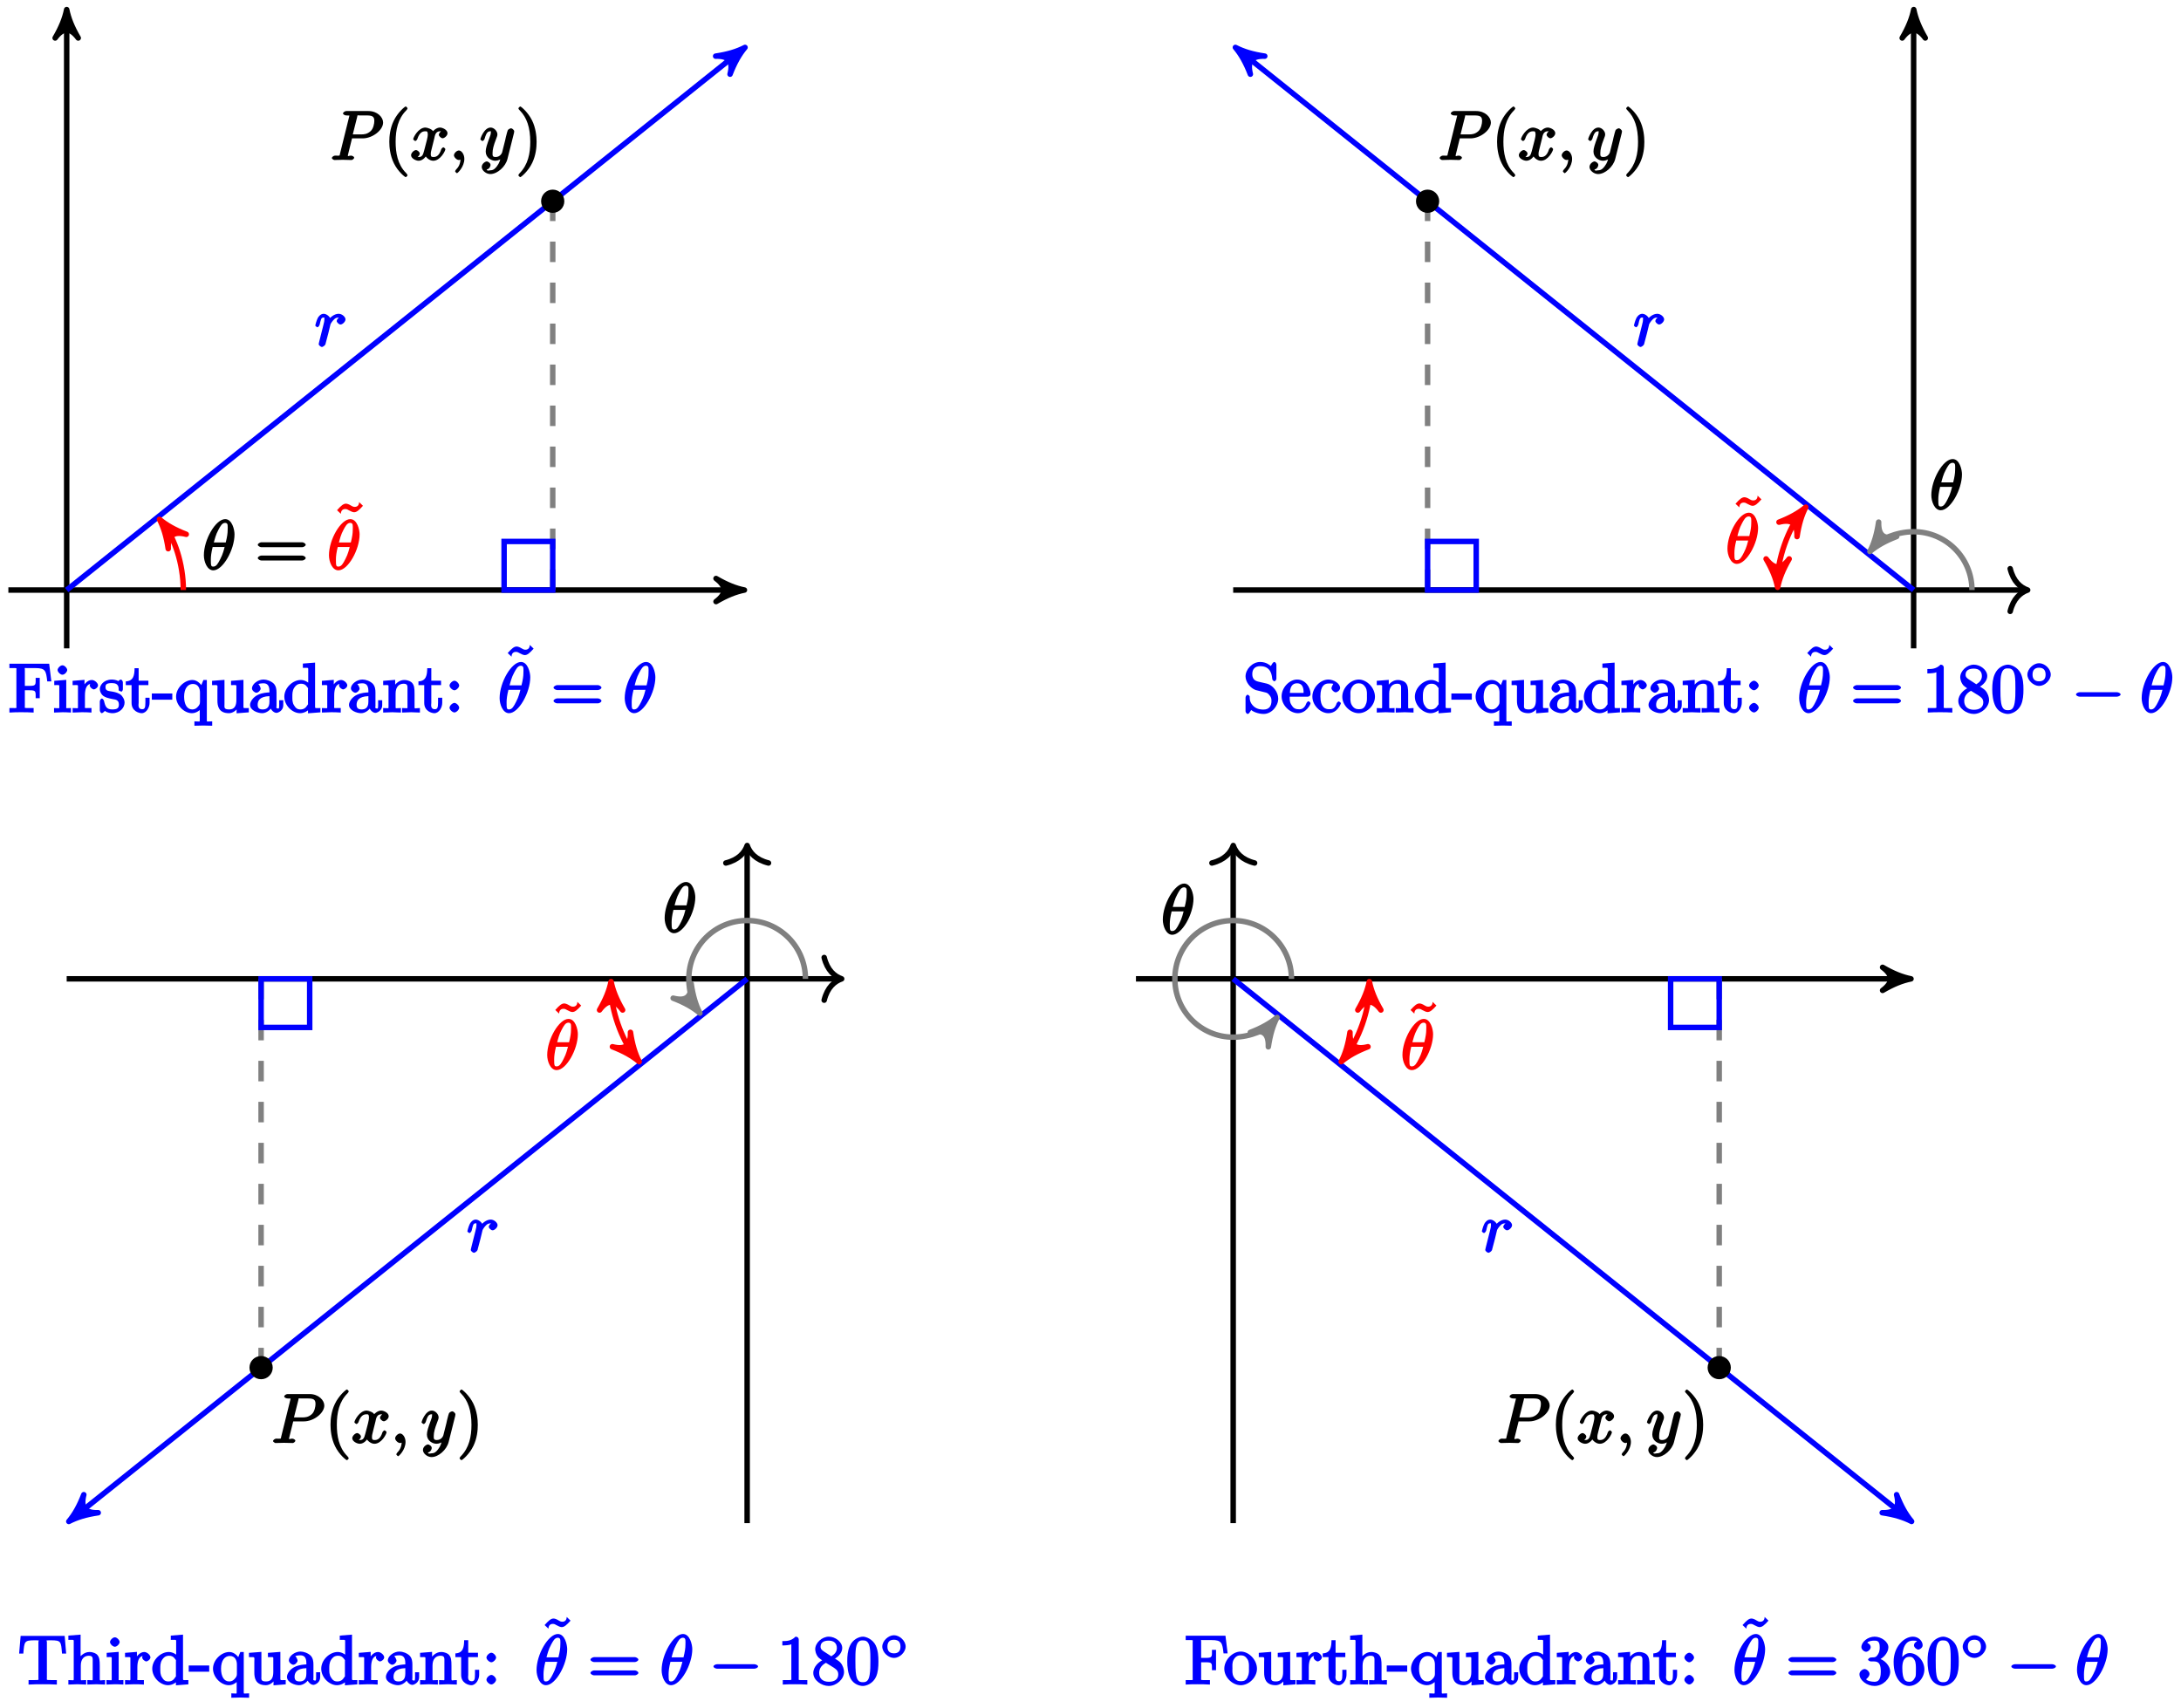 <?xml version="1.0" encoding="UTF-8"?>
<svg xmlns="http://www.w3.org/2000/svg" xmlns:xlink="http://www.w3.org/1999/xlink" width="318pt" height="249pt" viewBox="0 0 318 249" version="1.1">
<defs>
<g>
<symbol overflow="visible" id="glyph0-0">
<path style="stroke:none;" d=""/>
</symbol>
<symbol overflow="visible" id="glyph0-1">
<path style="stroke:none;" d="M 0.703 -0.75 C 0.672 -0.594 0.609 -0.375 0.609 -0.312 C 0.609 -0.141 0.922 0.109 1.078 0.109 C 1.203 0.109 1.547 -0.125 1.594 -0.297 C 1.578 -0.266 1.969 -1.719 2.016 -1.906 C 2.094 -2.234 2.266 -2.938 2.328 -3.203 C 2.375 -3.328 2.609 -3.688 2.844 -3.906 C 2.922 -3.984 3.094 -4.188 3.516 -4.188 C 3.781 -4.188 3.922 -4.062 3.938 -4.062 L 3.938 -4.391 C 3.641 -4.344 3.234 -3.938 3.234 -3.672 C 3.234 -3.516 3.531 -3.172 3.797 -3.172 C 4.062 -3.172 4.516 -3.562 4.516 -3.922 C 4.516 -4.266 4.031 -4.734 3.516 -4.734 C 2.875 -4.734 2.297 -4.203 2.109 -3.922 L 2.406 -3.797 C 2.328 -4.25 1.797 -4.734 1.328 -4.734 C 0.875 -4.734 0.562 -4.297 0.469 -4.109 C 0.297 -3.781 0.109 -3.062 0.109 -3.031 C 0.109 -2.938 0.391 -2.766 0.406 -2.766 C 0.516 -2.766 0.688 -2.938 0.75 -3.156 C 0.922 -3.875 0.953 -4.188 1.312 -4.188 C 1.469 -4.188 1.438 -4.266 1.438 -3.891 C 1.438 -3.672 1.406 -3.562 1.281 -3.047 Z M 0.703 -0.75 "/>
</symbol>
<symbol overflow="visible" id="glyph0-2">
<path style="stroke:none;" d="M 4.703 -5.141 C 4.703 -5.797 4.359 -7.359 3.344 -7.359 C 1.953 -7.359 0.234 -4.375 0.234 -2.094 C 0.234 -1.156 0.703 0.109 1.609 0.109 C 3.016 0.109 4.703 -2.906 4.703 -5.141 Z M 1.641 -3.781 C 1.812 -4.422 1.969 -5.109 2.359 -5.812 C 2.625 -6.297 2.875 -6.812 3.328 -6.812 C 3.812 -6.812 3.703 -6.328 3.703 -5.766 C 3.703 -5.281 3.625 -4.766 3.422 -3.953 L 1.688 -3.953 Z M 3.297 -3.453 C 3.188 -3 3.016 -2.266 2.641 -1.562 C 2.297 -0.875 2.047 -0.438 1.609 -0.438 C 1.281 -0.438 1.25 -0.562 1.25 -1.484 C 1.25 -1.906 1.312 -2.484 1.516 -3.297 L 3.25 -3.297 Z M 3.297 -3.453 "/>
</symbol>
<symbol overflow="visible" id="glyph0-3">
<path style="stroke:none;" d="M 3.016 -3.156 L 4.719 -3.156 C 6.125 -3.156 7.688 -4.344 7.688 -5.469 C 7.688 -6.234 6.859 -7.141 5.547 -7.141 L 2.328 -7.141 C 2.141 -7.141 1.844 -6.969 1.844 -6.781 C 1.844 -6.656 2.109 -6.5 2.312 -6.5 C 2.438 -6.5 2.625 -6.484 2.734 -6.484 C 2.906 -6.453 2.781 -6.594 2.781 -6.484 C 2.781 -6.438 2.766 -6.406 2.734 -6.297 L 1.406 -0.938 C 1.312 -0.547 1.469 -0.641 0.672 -0.641 C 0.516 -0.641 0.219 -0.469 0.219 -0.281 C 0.219 -0.156 0.516 0 0.547 0 C 0.828 0 1.531 -0.031 1.812 -0.031 C 2.031 -0.031 2.25 -0.016 2.453 -0.016 C 2.672 -0.016 2.891 0 3.094 0 C 3.172 0 3.469 -0.156 3.469 -0.359 C 3.469 -0.469 3.203 -0.641 3.016 -0.641 C 2.656 -0.641 2.547 -0.469 2.547 -0.641 C 2.547 -0.703 2.562 -0.75 2.578 -0.812 L 3.156 -3.156 Z M 3.906 -6.281 C 4 -6.625 3.844 -6.5 4.281 -6.5 L 5.234 -6.5 C 6.062 -6.5 6.406 -6.391 6.406 -5.703 C 6.406 -5.312 6.266 -4.578 5.875 -4.219 C 5.375 -3.766 4.906 -3.734 4.469 -3.734 L 3.266 -3.734 Z M 3.906 -6.281 "/>
</symbol>
<symbol overflow="visible" id="glyph0-4">
<path style="stroke:none;" d="M 3.5 -3.172 C 3.562 -3.422 3.625 -4.188 4.312 -4.188 C 4.359 -4.188 4.469 -4.234 4.688 -4.109 L 4.812 -4.391 C 4.531 -4.344 4.156 -3.922 4.156 -3.672 C 4.156 -3.516 4.453 -3.172 4.719 -3.172 C 4.938 -3.172 5.422 -3.516 5.422 -3.906 C 5.422 -4.422 4.672 -4.734 4.328 -4.734 C 3.75 -4.734 3.266 -4.156 3.297 -4.203 C 3.203 -4.469 2.5 -4.734 2.203 -4.734 C 1.172 -4.734 0.422 -3.281 0.422 -3.031 C 0.422 -2.938 0.703 -2.766 0.719 -2.766 C 0.797 -2.766 1 -2.953 1.016 -3.047 C 1.359 -4.094 1.844 -4.188 2.188 -4.188 C 2.375 -4.188 2.547 -4.25 2.547 -3.672 C 2.547 -3.375 2.375 -2.703 2 -1.312 C 1.844 -0.688 1.672 -0.438 1.234 -0.438 C 1.172 -0.438 1.062 -0.391 0.859 -0.516 L 0.734 -0.234 C 0.984 -0.297 1.375 -0.656 1.375 -0.938 C 1.375 -1.203 0.984 -1.453 0.844 -1.453 C 0.531 -1.453 0.109 -1.031 0.109 -0.703 C 0.109 -0.25 0.781 0.109 1.219 0.109 C 1.891 0.109 2.359 -0.641 2.391 -0.703 L 2.094 -0.812 C 2.219 -0.438 2.75 0.109 3.344 0.109 C 4.375 0.109 5.109 -1.328 5.109 -1.578 C 5.109 -1.688 4.859 -1.859 4.828 -1.859 C 4.734 -1.859 4.531 -1.641 4.516 -1.578 C 4.188 -0.516 3.688 -0.438 3.375 -0.438 C 2.984 -0.438 2.984 -0.594 2.984 -0.922 C 2.984 -1.141 3.047 -1.359 3.156 -1.797 Z M 3.5 -3.172 "/>
</symbol>
<symbol overflow="visible" id="glyph0-5">
<path style="stroke:none;" d="M 2.188 -0.172 C 2.188 -0.828 1.781 -1.391 1.391 -1.391 C 1.062 -1.391 0.672 -0.969 0.672 -0.688 C 0.672 -0.422 1.062 0 1.391 0 C 1.5 0 1.75 -0.094 1.859 -0.172 C 1.891 -0.203 1.781 -0.156 1.781 -0.156 C 1.797 -0.156 1.625 -0.312 1.625 -0.172 C 1.625 0.562 1.328 1.047 1 1.375 C 0.891 1.484 0.844 1.625 0.844 1.656 C 0.844 1.719 1.062 1.922 1.109 1.922 C 1.219 1.922 2.188 1 2.188 -0.172 Z M 2.188 -0.172 "/>
</symbol>
<symbol overflow="visible" id="glyph0-6">
<path style="stroke:none;" d="M 5.016 -3.953 C 5.047 -4.094 5.047 -4.109 5.047 -4.188 C 5.047 -4.359 4.75 -4.625 4.594 -4.625 C 4.5 -4.625 4.203 -4.516 4.109 -4.344 C 4.047 -4.203 3.969 -3.891 3.922 -3.703 C 3.859 -3.453 3.781 -3.188 3.734 -2.906 L 3.281 -1.109 C 3.234 -0.969 2.984 -0.438 2.328 -0.438 C 1.828 -0.438 1.891 -0.703 1.891 -1.078 C 1.891 -1.531 2.047 -2.156 2.391 -3.031 C 2.547 -3.438 2.594 -3.547 2.594 -3.75 C 2.594 -4.203 2.109 -4.734 1.609 -4.734 C 0.656 -4.734 0.109 -3.125 0.109 -3.031 C 0.109 -2.938 0.391 -2.766 0.406 -2.766 C 0.516 -2.766 0.688 -2.953 0.734 -3.109 C 1 -4.047 1.234 -4.188 1.578 -4.188 C 1.656 -4.188 1.641 -4.344 1.641 -4.031 C 1.641 -3.781 1.547 -3.516 1.469 -3.328 C 1.078 -2.266 0.891 -1.703 0.891 -1.234 C 0.891 -0.344 1.703 0.109 2.297 0.109 C 2.688 0.109 3.141 -0.109 3.422 -0.391 L 3.125 -0.5 C 2.984 0.016 2.922 0.391 2.516 0.922 C 2.266 1.25 2.016 1.5 1.562 1.5 C 1.422 1.5 1.141 1.641 1.031 1.406 C 0.953 1.406 1.203 1.359 1.344 1.234 C 1.453 1.141 1.594 0.906 1.594 0.719 C 1.594 0.406 1.156 0.203 1.062 0.203 C 0.828 0.203 0.312 0.531 0.312 1.016 C 0.312 1.516 0.938 2.047 1.562 2.047 C 2.578 2.047 3.781 0.984 4.062 -0.156 Z M 5.016 -3.953 "/>
</symbol>
<symbol overflow="visible" id="glyph1-0">
<path style="stroke:none;" d=""/>
</symbol>
<symbol overflow="visible" id="glyph1-1">
<path style="stroke:none;" d="M 6.844 -3.266 C 7 -3.266 7.359 -3.422 7.359 -3.625 C 7.359 -3.812 7 -3.984 6.859 -3.984 L 0.891 -3.984 C 0.75 -3.984 0.375 -3.812 0.375 -3.625 C 0.375 -3.422 0.75 -3.266 0.891 -3.266 Z M 6.859 -1.328 C 7 -1.328 7.359 -1.484 7.359 -1.688 C 7.359 -1.891 7 -2.047 6.844 -2.047 L 0.891 -2.047 C 0.75 -2.047 0.375 -1.891 0.375 -1.688 C 0.375 -1.484 0.75 -1.328 0.891 -1.328 Z M 6.859 -1.328 "/>
</symbol>
<symbol overflow="visible" id="glyph1-2">
<path style="stroke:none;" d="M 4.266 -6.781 L 3.812 -7.219 C 3.812 -6.812 3.609 -6.516 3.172 -6.516 C 2.938 -6.516 2.812 -6.609 2.641 -6.703 C 2.375 -6.875 2.078 -6.984 1.906 -6.984 C 1.531 -6.984 1.203 -6.719 0.594 -6.031 L 1.156 -5.5 C 1.156 -5.906 1.359 -6.203 1.797 -6.203 C 2.031 -6.203 2.156 -6.109 2.328 -6.016 C 2.594 -5.859 2.906 -5.734 3.078 -5.734 C 3.453 -5.734 3.766 -6 4.375 -6.672 Z M 4.266 -6.781 "/>
</symbol>
<symbol overflow="visible" id="glyph1-3">
<path style="stroke:none;" d="M 3.469 2.234 C 3.469 2.203 3.422 2.062 3.25 1.891 C 2 0.641 1.734 -1.125 1.734 -2.656 C 1.734 -4.391 2.062 -6.016 3.297 -7.25 C 3.422 -7.375 3.469 -7.5 3.469 -7.531 C 3.469 -7.609 3.266 -7.812 3.203 -7.812 C 3.094 -7.812 2.031 -6.953 1.438 -5.688 C 0.922 -4.594 0.812 -3.484 0.812 -2.656 C 0.812 -1.875 0.922 -0.672 1.469 0.453 C 2.062 1.688 3.094 2.5 3.203 2.5 C 3.266 2.5 3.469 2.297 3.469 2.234 Z M 3.469 2.234 "/>
</symbol>
<symbol overflow="visible" id="glyph1-4">
<path style="stroke:none;" d="M 3.047 -2.656 C 3.047 -3.422 2.938 -4.641 2.391 -5.766 C 1.797 -6.984 0.766 -7.812 0.672 -7.812 C 0.609 -7.812 0.391 -7.594 0.391 -7.531 C 0.391 -7.5 0.438 -7.375 0.625 -7.203 C 1.609 -6.203 2.125 -4.734 2.125 -2.656 C 2.125 -0.953 1.797 0.688 0.562 1.938 C 0.438 2.062 0.391 2.203 0.391 2.234 C 0.391 2.297 0.609 2.5 0.672 2.5 C 0.766 2.5 1.828 1.656 2.422 0.391 C 2.938 -0.703 3.047 -1.812 3.047 -2.656 Z M 3.047 -2.656 "/>
</symbol>
<symbol overflow="visible" id="glyph1-5">
<path style="stroke:none;" d="M 3.094 -6.547 C 3.094 -6.781 2.938 -6.969 2.625 -6.969 C 1.953 -6.281 1.203 -6.328 0.703 -6.328 L 0.703 -5.688 C 1.094 -5.688 1.797 -5.734 2.016 -5.859 L 2.016 -0.953 C 2.016 -0.594 2.156 -0.641 1.266 -0.641 L 0.766 -0.641 L 0.766 0.016 C 1.297 -0.031 2.156 -0.031 2.562 -0.031 C 2.953 -0.031 3.828 -0.031 4.344 0.016 L 4.344 -0.641 L 3.859 -0.641 C 2.953 -0.641 3.094 -0.578 3.094 -0.953 Z M 3.094 -6.547 "/>
</symbol>
<symbol overflow="visible" id="glyph1-6">
<path style="stroke:none;" d="M 1.75 -4.828 C 1.281 -5.141 1.297 -5.359 1.297 -5.516 C 1.297 -6.125 1.781 -6.391 2.484 -6.391 C 3.203 -6.391 3.672 -6.031 3.672 -5.312 C 3.672 -4.75 3.328 -4.391 2.859 -4.109 Z M 3.203 -3.656 C 3.922 -4.031 4.453 -4.656 4.453 -5.312 C 4.453 -6.234 3.406 -6.969 2.5 -6.969 C 1.5 -6.969 0.516 -6.062 0.516 -5.141 C 0.516 -4.953 0.578 -4.391 1 -3.922 C 1.109 -3.812 1.469 -3.562 1.531 -3.516 C 1.141 -3.328 0.234 -2.656 0.234 -1.672 C 0.234 -0.609 1.438 0.219 2.484 0.219 C 3.609 0.219 4.719 -0.766 4.719 -1.828 C 4.719 -2.188 4.562 -2.766 4.188 -3.188 C 4 -3.391 3.844 -3.484 3.406 -3.766 Z M 1.953 -3.234 L 3.188 -2.469 C 3.453 -2.266 3.875 -2.078 3.875 -1.469 C 3.875 -0.734 3.312 -0.391 2.5 -0.391 C 1.641 -0.391 1.094 -0.844 1.094 -1.672 C 1.094 -2.25 1.359 -2.766 2.078 -3.156 Z M 1.953 -3.234 "/>
</symbol>
<symbol overflow="visible" id="glyph1-7">
<path style="stroke:none;" d="M 4.75 -3.344 C 4.75 -4.141 4.703 -4.938 4.359 -5.688 C 3.891 -6.641 2.906 -6.969 2.5 -6.969 C 1.891 -6.969 0.984 -6.547 0.578 -5.609 C 0.266 -4.922 0.203 -4.141 0.203 -3.344 C 0.203 -2.609 0.297 -1.594 0.703 -0.844 C 1.141 -0.031 2 0.219 2.484 0.219 C 3.016 0.219 3.953 -0.156 4.391 -1.094 C 4.703 -1.781 4.75 -2.562 4.75 -3.344 Z M 2.484 -0.328 C 2.094 -0.328 1.672 -0.406 1.5 -1.359 C 1.391 -1.969 1.391 -2.875 1.391 -3.469 C 1.391 -4.109 1.391 -4.766 1.469 -5.297 C 1.656 -6.484 2.234 -6.422 2.484 -6.422 C 2.812 -6.422 3.297 -6.406 3.484 -5.406 C 3.578 -4.859 3.578 -4.094 3.578 -3.469 C 3.578 -2.719 3.578 -2.047 3.469 -1.406 C 3.312 -0.453 2.938 -0.328 2.484 -0.328 Z M 2.484 -0.328 "/>
</symbol>
<symbol overflow="visible" id="glyph1-8">
<path style="stroke:none;" d="M 2.891 -3.516 C 3.703 -3.781 4.453 -4.641 4.453 -5.422 C 4.453 -6.234 3.406 -6.969 2.453 -6.969 C 1.453 -6.969 0.516 -6.203 0.516 -5.438 C 0.516 -5.109 0.906 -4.766 1.203 -4.766 C 1.5 -4.766 1.875 -5.141 1.875 -5.438 C 1.875 -5.938 1.234 -6.094 1.391 -6.094 C 1.516 -6.312 2.047 -6.391 2.406 -6.391 C 2.828 -6.391 3.188 -6.328 3.188 -5.438 C 3.188 -5.312 3.219 -4.859 2.953 -4.422 C 2.656 -3.938 2.453 -3.953 2.203 -3.953 C 2.125 -3.938 1.891 -3.922 1.812 -3.922 C 1.734 -3.906 1.484 -3.734 1.484 -3.625 C 1.484 -3.516 1.734 -3.359 1.906 -3.359 L 2.344 -3.359 C 3.156 -3.359 3.344 -2.844 3.344 -1.859 C 3.344 -0.516 2.844 -0.391 2.406 -0.391 C 1.969 -0.391 1.344 -0.516 1.203 -0.766 C 1.219 -0.766 1.703 -1.141 1.703 -1.531 C 1.703 -1.891 1.266 -2.25 0.984 -2.25 C 0.734 -2.25 0.234 -1.938 0.234 -1.5 C 0.234 -0.594 1.344 0.219 2.438 0.219 C 3.656 0.219 4.719 -0.844 4.719 -1.859 C 4.719 -2.688 3.922 -3.625 2.891 -3.844 Z M 2.891 -3.516 "/>
</symbol>
<symbol overflow="visible" id="glyph1-9">
<path style="stroke:none;" d="M 1.484 -3.422 L 1.484 -3.672 C 1.484 -6.188 2.547 -6.391 3.062 -6.391 C 3.297 -6.391 3.594 -6.375 3.625 -6.312 C 3.781 -6.312 3.203 -6.156 3.203 -5.703 C 3.203 -5.391 3.625 -5.078 3.844 -5.078 C 4 -5.078 4.469 -5.328 4.469 -5.719 C 4.469 -6.312 3.875 -6.969 3.047 -6.969 C 1.766 -6.969 0.234 -5.516 0.234 -3.312 C 0.234 -0.641 1.578 0.219 2.5 0.219 C 3.609 0.219 4.719 -0.875 4.719 -2.188 C 4.719 -3.453 3.672 -4.578 2.562 -4.578 C 1.891 -4.578 1.328 -3.906 1.141 -3.422 Z M 2.5 -0.391 C 1.875 -0.391 1.75 -0.812 1.688 -0.969 C 1.5 -1.438 1.5 -2.234 1.5 -2.406 C 1.5 -3.188 1.656 -4.031 2.547 -4.031 C 2.719 -4.031 3.047 -4.078 3.344 -3.453 L 3.297 -3.562 C 3.484 -3.203 3.484 -2.688 3.484 -2.203 C 3.484 -1.719 3.484 -1.219 3.406 -1.094 C 3.062 -0.391 2.734 -0.391 2.5 -0.391 Z M 2.5 -0.391 "/>
</symbol>
<symbol overflow="visible" id="glyph2-0">
<path style="stroke:none;" d=""/>
</symbol>
<symbol overflow="visible" id="glyph2-1">
<path style="stroke:none;" d="M 6.25 -4.688 L 5.953 -7.109 L 0.156 -7.109 L 0.156 -6.469 L 0.562 -6.469 C 1.328 -6.469 1.172 -6.516 1.172 -6.156 L 1.172 -0.938 C 1.172 -0.578 1.328 -0.641 0.562 -0.641 L 0.156 -0.641 L 0.156 0.016 C 0.672 -0.031 1.453 -0.031 1.844 -0.031 C 2.25 -0.031 3.156 -0.031 3.688 0.016 L 3.688 -0.641 L 3.188 -0.641 C 2.25 -0.641 2.406 -0.594 2.406 -0.953 L 2.406 -3.234 L 3.094 -3.234 C 4.062 -3.234 3.984 -3.078 3.984 -2.078 L 4.578 -2.078 L 4.578 -5.047 L 3.984 -5.047 C 3.984 -4.031 4.062 -3.875 3.094 -3.875 L 2.406 -3.875 L 2.406 -6.234 C 2.406 -6.562 2.266 -6.469 2.734 -6.469 L 3.922 -6.469 C 5.422 -6.469 5.5 -6.078 5.672 -4.531 L 6.266 -4.531 Z M 6.25 -4.688 "/>
</symbol>
<symbol overflow="visible" id="glyph2-2">
<path style="stroke:none;" d="M 2.625 -0.156 L 2.625 -0.641 C 1.797 -0.641 1.938 -0.516 1.938 -0.906 L 1.938 -4.75 L 0.188 -4.609 L 0.188 -3.984 C 1.016 -3.984 0.922 -4.094 0.922 -3.594 L 0.922 -0.922 C 0.922 -0.469 1 -0.641 0.156 -0.641 L 0.156 0.016 L 1.422 -0.031 C 1.781 -0.031 2.125 -0.016 2.625 0.016 Z M 2.078 -6.188 C 2.078 -6.453 1.688 -6.875 1.391 -6.875 C 1.047 -6.875 0.672 -6.438 0.672 -6.188 C 0.672 -5.906 1.078 -5.5 1.375 -5.5 C 1.719 -5.5 2.078 -5.938 2.078 -6.188 Z M 2.078 -6.188 "/>
</symbol>
<symbol overflow="visible" id="glyph2-3">
<path style="stroke:none;" d="M 3.797 -3.953 C 3.797 -4.281 3.312 -4.734 2.891 -4.734 C 2.156 -4.734 1.625 -3.891 1.484 -3.469 L 1.828 -3.469 L 1.828 -4.75 L 0.094 -4.609 L 0.094 -3.984 C 0.984 -3.984 0.875 -4.078 0.875 -3.594 L 0.875 -0.922 C 0.875 -0.469 0.953 -0.641 0.094 -0.641 L 0.094 0.016 L 1.422 -0.031 C 1.812 -0.031 2.281 -0.031 2.844 0.016 L 2.844 -0.641 L 2.469 -0.641 C 1.734 -0.641 1.891 -0.578 1.891 -0.938 L 1.891 -2.469 C 1.891 -3.453 2.141 -4.188 2.891 -4.188 C 2.953 -4.188 2.844 -4.234 2.875 -4.234 L 3 -4.5 C 2.969 -4.5 2.594 -4.203 2.594 -3.953 C 2.594 -3.672 2.984 -3.359 3.203 -3.359 C 3.375 -3.359 3.797 -3.641 3.797 -3.953 Z M 3.797 -3.953 "/>
</symbol>
<symbol overflow="visible" id="glyph2-4">
<path style="stroke:none;" d="M 3.766 -1.438 C 3.766 -1.969 3.406 -2.375 3.297 -2.5 C 2.953 -2.828 2.453 -2.953 2.031 -3.031 C 1.469 -3.141 0.984 -3.094 0.984 -3.672 C 0.984 -4.031 1.062 -4.281 1.922 -4.281 C 3.016 -4.281 2.891 -3.531 2.906 -3.234 C 2.922 -3.141 3.328 -3.031 3.328 -3.031 L 3.203 -2.984 C 3.344 -2.984 3.516 -3.188 3.516 -3.375 L 3.516 -4.391 C 3.516 -4.562 3.344 -4.797 3.234 -4.797 C 3.188 -4.797 3.031 -4.75 2.906 -4.625 C 2.875 -4.578 2.766 -4.5 2.844 -4.562 C 2.609 -4.75 2.078 -4.797 1.922 -4.797 C 0.703 -4.797 0.156 -3.953 0.156 -3.406 C 0.156 -3.047 0.359 -2.656 0.625 -2.438 C 0.953 -2.188 1.359 -2.078 2.078 -1.938 C 2.297 -1.891 2.938 -1.891 2.938 -1.172 C 2.938 -0.672 2.766 -0.438 1.984 -0.438 C 1.141 -0.438 0.953 -0.844 0.766 -1.688 C 0.734 -1.812 0.562 -2.031 0.453 -2.031 C 0.328 -2.031 0.156 -1.781 0.156 -1.609 L 0.156 -0.297 C 0.156 -0.125 0.328 0.109 0.438 0.109 C 0.484 0.109 0.625 0.047 0.812 -0.141 C 0.828 -0.156 0.828 -0.172 0.891 -0.234 C 1.203 0.047 1.781 0.109 1.984 0.109 C 3.125 0.109 3.766 -0.719 3.766 -1.438 Z M 3.766 -1.438 "/>
</symbol>
<symbol overflow="visible" id="glyph2-5">
<path style="stroke:none;" d="M 3.484 -1.391 L 3.484 -2.141 L 2.875 -2.141 L 2.875 -1.422 C 2.875 -0.672 2.766 -0.469 2.391 -0.469 C 1.719 -0.469 1.891 -1.203 1.891 -1.375 L 1.891 -3.984 L 3.312 -3.984 L 3.312 -4.625 L 1.891 -4.625 L 1.891 -6.453 L 1.297 -6.453 C 1.281 -5.469 1.172 -4.578 0.016 -4.531 L 0.016 -3.984 L 0.859 -3.984 L 0.859 -1.391 C 0.859 -0.172 1.969 0.109 2.328 0.109 C 3.031 0.109 3.484 -0.75 3.484 -1.391 Z M 3.484 -1.391 "/>
</symbol>
<symbol overflow="visible" id="glyph2-6">
<path style="stroke:none;" d="M 2.922 -2.031 L 2.922 -2.766 L -0.062 -2.766 L -0.062 -1.859 L 2.922 -1.859 Z M 2.922 -2.031 "/>
</symbol>
<symbol overflow="visible" id="glyph2-7">
<path style="stroke:none;" d="M 5.422 1.781 L 5.422 1.297 C 4.578 1.297 4.641 1.469 4.641 1.016 L 4.641 -4.734 L 4.141 -4.734 L 3.703 -3.656 L 4.047 -3.656 C 3.922 -3.938 3.344 -4.734 2.547 -4.734 C 1.391 -4.734 0.156 -3.594 0.156 -2.297 C 0.156 -1.062 1.312 0.109 2.469 0.109 C 3.156 0.109 3.688 -0.375 3.906 -0.656 L 3.609 -0.766 L 3.609 1.016 C 3.609 1.469 3.672 1.297 2.828 1.297 L 2.828 1.938 L 4.125 1.906 L 5.422 1.938 Z M 3.641 -1.516 C 3.641 -1.203 3.516 -1.031 3.297 -0.797 C 3.156 -0.656 2.969 -0.438 2.5 -0.438 C 1.781 -0.438 1.328 -1.156 1.328 -2.297 C 1.328 -3.484 1.859 -4.156 2.609 -4.156 C 3.406 -4.156 3.641 -3.453 3.641 -2.922 Z M 3.641 -1.516 "/>
</symbol>
<symbol overflow="visible" id="glyph2-8">
<path style="stroke:none;" d="M 5.5 -0.156 L 5.5 -0.641 C 4.641 -0.641 4.719 -0.531 4.719 -1.031 L 4.719 -4.75 L 2.906 -4.609 L 2.906 -3.984 C 3.781 -3.984 3.688 -4.078 3.688 -3.594 L 3.688 -1.812 C 3.688 -0.953 3.391 -0.438 2.656 -0.438 C 1.828 -0.438 1.953 -0.734 1.953 -1.25 L 1.953 -4.75 L 0.141 -4.609 L 0.141 -3.984 C 1.094 -3.984 0.922 -4.109 0.922 -3.234 L 0.922 -1.734 C 0.922 -0.953 1.094 0.109 2.609 0.109 C 3.172 0.109 3.781 -0.328 4.062 -0.953 L 3.719 -0.953 L 3.719 0.125 L 5.5 -0.016 Z M 5.5 -0.156 "/>
</symbol>
<symbol overflow="visible" id="glyph2-9">
<path style="stroke:none;" d="M 4.984 -1.047 L 4.984 -1.781 L 4.391 -1.781 L 4.391 -1.047 C 4.391 -0.469 4.312 -0.578 4.203 -0.578 C 3.875 -0.578 4 -0.859 4 -0.906 L 4 -2.906 C 4 -3.312 3.953 -3.828 3.594 -4.203 C 3.203 -4.578 2.594 -4.797 2.109 -4.797 C 1.297 -4.797 0.422 -4.156 0.422 -3.5 C 0.422 -3.203 0.812 -2.875 1.062 -2.875 C 1.344 -2.875 1.688 -3.234 1.688 -3.484 C 1.688 -3.609 1.469 -4.109 1.344 -4.109 C 1.406 -4.188 1.781 -4.25 2.094 -4.25 C 2.578 -4.25 2.969 -4.016 2.969 -3.125 L 2.969 -2.922 C 2.641 -2.906 1.938 -2.875 1.312 -2.578 C 0.562 -2.234 0.141 -1.547 0.141 -1.109 C 0.141 -0.297 1.281 0.109 1.906 0.109 C 2.578 0.109 3.203 -0.453 3.391 -0.922 L 3.047 -0.922 C 3.078 -0.516 3.531 0.062 4 0.062 C 4.203 0.062 4.984 -0.234 4.984 -1.047 Z M 2.969 -1.562 C 2.969 -0.609 2.438 -0.438 1.984 -0.438 C 1.5 -0.438 1.25 -0.625 1.25 -1.109 C 1.25 -1.672 1.5 -2.328 2.969 -2.375 Z M 2.969 -1.562 "/>
</symbol>
<symbol overflow="visible" id="glyph2-10">
<path style="stroke:none;" d="M 5.422 -0.156 L 5.422 -0.641 C 4.562 -0.641 4.641 -0.531 4.641 -1.031 L 4.641 -7.266 L 2.859 -7.125 L 2.859 -6.5 C 3.734 -6.5 3.641 -6.594 3.641 -6.094 L 3.641 -3.953 L 3.938 -4.062 C 3.656 -4.422 3.094 -4.734 2.562 -4.734 C 1.391 -4.734 0.156 -3.594 0.156 -2.297 C 0.156 -1.031 1.312 0.109 2.453 0.109 C 3.094 0.109 3.656 -0.281 3.906 -0.594 L 3.609 -0.703 L 3.609 0.125 L 5.422 -0.016 Z M 3.609 -1.328 C 3.609 -1.156 3.656 -1.25 3.547 -1.094 C 3.25 -0.609 2.938 -0.438 2.5 -0.438 C 2.047 -0.438 1.812 -0.641 1.578 -1.031 C 1.312 -1.438 1.328 -1.891 1.328 -2.297 C 1.328 -2.656 1.312 -3.156 1.594 -3.594 C 1.797 -3.906 2.062 -4.188 2.609 -4.188 C 2.953 -4.188 3.234 -4.094 3.547 -3.641 C 3.656 -3.469 3.609 -3.562 3.609 -3.375 Z M 3.609 -1.328 "/>
</symbol>
<symbol overflow="visible" id="glyph2-11">
<path style="stroke:none;" d="M 5.5 -0.156 L 5.5 -0.641 C 4.812 -0.641 4.734 -0.469 4.719 -0.766 L 4.719 -2.672 C 4.719 -3.531 4.672 -3.953 4.359 -4.312 C 4.234 -4.484 3.781 -4.734 3.203 -4.734 C 2.469 -4.734 1.828 -4.141 1.547 -3.516 L 1.891 -3.516 L 1.891 -4.75 L 0.141 -4.609 L 0.141 -3.984 C 1.016 -3.984 0.922 -4.078 0.922 -3.594 L 0.922 -0.922 C 0.922 -0.469 0.984 -0.641 0.141 -0.641 L 0.141 0.016 L 1.453 -0.031 L 2.734 0.016 L 2.734 -0.641 C 1.891 -0.641 1.953 -0.469 1.953 -0.922 L 1.953 -2.75 C 1.953 -3.781 2.5 -4.188 3.125 -4.188 C 3.766 -4.188 3.688 -3.812 3.688 -3.234 L 3.688 -0.922 C 3.688 -0.469 3.766 -0.641 2.906 -0.641 L 2.906 0.016 L 4.219 -0.031 L 5.5 0.016 Z M 5.5 -0.156 "/>
</symbol>
<symbol overflow="visible" id="glyph2-12">
<path style="stroke:none;" d="M 2.078 -3.922 C 2.078 -4.219 1.672 -4.625 1.391 -4.625 C 1.094 -4.625 0.672 -4.219 0.672 -3.922 C 0.672 -3.641 1.094 -3.234 1.391 -3.234 C 1.672 -3.234 2.078 -3.641 2.078 -3.922 Z M 2.078 -0.688 C 2.078 -0.984 1.672 -1.391 1.391 -1.391 C 1.094 -1.391 0.672 -0.984 0.672 -0.688 C 0.672 -0.406 1.094 0 1.391 0 C 1.672 0 2.078 -0.406 2.078 -0.688 Z M 2.078 -0.688 "/>
</symbol>
<symbol overflow="visible" id="glyph2-13">
<path style="stroke:none;" d="M 5.141 -2.016 C 5.141 -3.016 4.312 -4 3.484 -4.203 L 2.203 -4.5 C 1.578 -4.656 1.359 -5.031 1.359 -5.609 C 1.359 -6.297 1.734 -6.75 2.516 -6.75 C 4.172 -6.75 4.219 -5.281 4.281 -4.828 C 4.281 -4.766 4.469 -4.547 4.578 -4.547 C 4.703 -4.547 4.875 -4.75 4.875 -4.938 L 4.875 -6.953 C 4.875 -7.125 4.703 -7.359 4.594 -7.359 C 4.531 -7.359 4.391 -7.297 4.312 -7.172 L 4.062 -6.766 C 3.922 -6.891 3.391 -7.359 2.5 -7.359 C 1.391 -7.359 0.375 -6.312 0.375 -5.25 C 0.375 -4.422 1.094 -3.531 1.859 -3.266 C 1.969 -3.234 2.484 -3.109 3.188 -2.938 C 3.453 -2.875 3.625 -2.844 3.891 -2.484 C 4.109 -2.219 4.156 -2 4.156 -1.672 C 4.156 -0.969 3.844 -0.422 3 -0.422 C 2.719 -0.422 2.078 -0.422 1.547 -0.906 C 0.969 -1.453 0.984 -1.969 0.984 -2.328 C 0.969 -2.422 0.719 -2.594 0.688 -2.594 C 0.562 -2.594 0.375 -2.359 0.375 -2.172 L 0.375 -0.172 C 0.375 -0.016 0.562 0.219 0.672 0.219 C 0.734 0.219 0.875 0.156 0.938 0.047 C 0.938 0.047 0.969 0 1.203 -0.359 C 1.359 -0.188 2.125 0.219 3.016 0.219 C 4.172 0.219 5.141 -0.922 5.141 -2.016 Z M 5.141 -2.016 "/>
</symbol>
<symbol overflow="visible" id="glyph2-14">
<path style="stroke:none;" d="M 4.312 -1.344 C 4.312 -1.453 4.062 -1.641 4 -1.641 C 3.922 -1.641 3.719 -1.406 3.703 -1.328 C 3.344 -0.297 2.625 -0.469 2.531 -0.469 C 2.031 -0.469 1.75 -0.719 1.531 -1.094 C 1.219 -1.562 1.281 -2.109 1.281 -2.297 L 3.891 -2.297 C 4.109 -2.297 4.312 -2.469 4.312 -2.672 C 4.312 -3.656 3.594 -4.797 2.359 -4.797 C 1.203 -4.797 0.094 -3.594 0.094 -2.359 C 0.094 -1.016 1.328 0.109 2.469 0.109 C 3.688 0.109 4.312 -1.156 4.312 -1.344 Z M 3.484 -2.844 L 1.297 -2.844 C 1.344 -4.156 2.016 -4.25 2.359 -4.25 C 3.375 -4.25 3.297 -3.062 3.297 -2.844 Z M 3.484 -2.844 "/>
</symbol>
<symbol overflow="visible" id="glyph2-15">
<path style="stroke:none;" d="M 4.312 -1.344 C 4.312 -1.453 4.031 -1.609 4 -1.609 C 3.922 -1.609 3.719 -1.406 3.703 -1.344 C 3.406 -0.422 2.938 -0.469 2.578 -0.469 C 2.047 -0.469 1.328 -0.734 1.328 -2.328 C 1.328 -3.953 1.984 -4.219 2.516 -4.219 C 2.609 -4.219 3.094 -4.25 3.203 -4.156 C 3.172 -4.141 2.938 -3.672 2.938 -3.547 C 2.938 -3.297 3.297 -2.938 3.562 -2.938 C 3.828 -2.938 4.203 -3.266 4.203 -3.562 C 4.203 -4.234 3.266 -4.797 2.5 -4.797 C 1.25 -4.797 0.156 -3.547 0.156 -2.312 C 0.156 -1.031 1.328 0.109 2.484 0.109 C 3.812 0.109 4.312 -1.25 4.312 -1.344 Z M 4.312 -1.344 "/>
</symbol>
<symbol overflow="visible" id="glyph2-16">
<path style="stroke:none;" d="M 4.859 -2.297 C 4.859 -3.562 3.703 -4.797 2.5 -4.797 C 1.25 -4.797 0.094 -3.531 0.094 -2.297 C 0.094 -1 1.312 0.109 2.484 0.109 C 3.688 0.109 4.859 -1.031 4.859 -2.297 Z M 3.688 -2.375 C 3.688 -2.016 3.734 -1.594 3.516 -1.156 L 3.469 -1.031 C 3.25 -0.594 2.984 -0.469 2.5 -0.469 C 2.062 -0.469 1.75 -0.625 1.469 -1.094 C 1.219 -1.531 1.281 -2.016 1.281 -2.375 C 1.281 -2.766 1.219 -3.188 1.469 -3.625 C 1.734 -4.094 2.078 -4.25 2.484 -4.25 C 2.922 -4.25 3.219 -4.078 3.484 -3.656 C 3.734 -3.219 3.688 -2.75 3.688 -2.375 Z M 3.688 -2.375 "/>
</symbol>
<symbol overflow="visible" id="glyph2-17">
<path style="stroke:none;" d="M 7 -4.672 L 6.797 -7.078 L 0.375 -7.078 L 0.156 -4.5 L 0.766 -4.5 C 0.922 -6.266 0.891 -6.438 2.406 -6.438 C 2.578 -6.438 2.844 -6.438 2.938 -6.422 C 3.156 -6.375 2.969 -6.438 2.969 -6.203 L 2.969 -0.953 C 2.969 -0.609 3.156 -0.641 2.109 -0.641 L 1.531 -0.641 L 1.531 0.016 C 2.109 -0.031 3.125 -0.031 3.594 -0.031 C 4.047 -0.031 5.078 -0.031 5.656 0.016 L 5.656 -0.641 L 5.078 -0.641 C 4.031 -0.641 4.203 -0.609 4.203 -0.953 L 4.203 -6.203 C 4.203 -6.406 4.031 -6.375 4.219 -6.422 C 4.328 -6.438 4.594 -6.438 4.781 -6.438 C 6.297 -6.438 6.266 -6.266 6.406 -4.5 L 7.016 -4.5 Z M 7 -4.672 "/>
</symbol>
<symbol overflow="visible" id="glyph2-18">
<path style="stroke:none;" d="M 5.5 -0.156 L 5.5 -0.641 C 4.812 -0.641 4.734 -0.469 4.719 -0.766 L 4.719 -2.672 C 4.719 -3.531 4.672 -3.953 4.359 -4.312 C 4.234 -4.484 3.781 -4.734 3.203 -4.734 C 2.359 -4.734 1.75 -3.969 1.656 -3.781 L 1.922 -3.781 L 1.922 -7.266 L 0.141 -7.125 L 0.141 -6.5 C 1.016 -6.5 0.922 -6.594 0.922 -6.094 L 0.922 -0.922 C 0.922 -0.469 0.984 -0.641 0.141 -0.641 L 0.141 0.016 L 1.453 -0.031 L 2.734 0.016 L 2.734 -0.641 C 1.891 -0.641 1.953 -0.469 1.953 -0.922 L 1.953 -2.75 C 1.953 -3.781 2.5 -4.188 3.125 -4.188 C 3.766 -4.188 3.688 -3.812 3.688 -3.234 L 3.688 -0.922 C 3.688 -0.469 3.766 -0.641 2.906 -0.641 L 2.906 0.016 L 4.219 -0.031 L 5.5 0.016 Z M 5.5 -0.156 "/>
</symbol>
<symbol overflow="visible" id="glyph3-0">
<path style="stroke:none;" d=""/>
</symbol>
<symbol overflow="visible" id="glyph3-1">
<path style="stroke:none;" d="M 3.734 -1.906 C 3.734 -2.75 2.859 -3.562 2.031 -3.562 C 1.203 -3.562 0.328 -2.719 0.328 -1.906 C 0.328 -1.062 1.219 -0.25 2.031 -0.25 C 2.875 -0.25 3.734 -1.094 3.734 -1.906 Z M 2.031 -0.922 C 1.375 -0.922 1.078 -1.281 1.078 -1.906 C 1.078 -2.547 1.391 -2.906 2.031 -2.906 C 2.688 -2.906 2.984 -2.531 2.984 -1.906 C 2.984 -1.266 2.672 -0.922 2.031 -0.922 Z M 2.031 -0.922 "/>
</symbol>
<symbol overflow="visible" id="glyph4-0">
<path style="stroke:none;" d=""/>
</symbol>
<symbol overflow="visible" id="glyph4-1">
<path style="stroke:none;" d="M 6.562 -2.297 C 6.734 -2.297 7.125 -2.422 7.125 -2.625 C 7.125 -2.828 6.734 -2.953 6.562 -2.953 L 1.172 -2.953 C 1 -2.953 0.625 -2.828 0.625 -2.625 C 0.625 -2.422 1 -2.297 1.172 -2.297 Z M 6.562 -2.297 "/>
</symbol>
</g>
</defs>
<g id="surface1">
<path style="fill:none;stroke-width:0.797;stroke-linecap:butt;stroke-linejoin:miter;stroke:rgb(0%,0%,0%);stroke-opacity:1;stroke-miterlimit:10;" d="M -8.502 -0.001 L 97.78 -0.001 " transform="matrix(1,0,0,-1,9.722,86.038)"/>
<path style="fill-rule:nonzero;fill:rgb(0%,0%,0%);fill-opacity:1;stroke-width:0.797;stroke-linecap:butt;stroke-linejoin:round;stroke:rgb(0%,0%,0%);stroke-opacity:1;stroke-miterlimit:10;" d="M 1.036 -0.001 C -0.261 0.257 -1.554 0.777 -3.108 1.683 C -1.554 0.519 -1.554 -0.516 -3.108 -1.684 C -1.554 -0.778 -0.261 -0.258 1.036 -0.001 Z M 1.036 -0.001 " transform="matrix(1,0,0,-1,107.507,86.038)"/>
<path style="fill:none;stroke-width:0.797;stroke-linecap:butt;stroke-linejoin:miter;stroke:rgb(0%,0%,0%);stroke-opacity:1;stroke-miterlimit:10;" d="M 0.001 -8.504 L 0.001 83.607 " transform="matrix(1,0,0,-1,9.722,86.038)"/>
<path style="fill-rule:nonzero;fill:rgb(0%,0%,0%);fill-opacity:1;stroke-width:0.797;stroke-linecap:butt;stroke-linejoin:round;stroke:rgb(0%,0%,0%);stroke-opacity:1;stroke-miterlimit:10;" d="M 1.036 -0.001 C -0.26 0.261 -1.553 0.776 -3.108 1.683 C -1.553 0.519 -1.553 -0.517 -3.108 -1.684 C -1.553 -0.778 -0.26 -0.259 1.036 -0.001 Z M 1.036 -0.001 " transform="matrix(0,-1,-1,0,9.722,2.431)"/>
<path style="fill:none;stroke-width:0.797;stroke-linecap:butt;stroke-linejoin:miter;stroke:rgb(0%,0%,100%);stroke-opacity:1;stroke-miterlimit:10;" d="M 0.001 -0.001 L 98.093 78.474 " transform="matrix(1,0,0,-1,9.722,86.038)"/>
<path style="fill-rule:nonzero;fill:rgb(0%,0%,100%);fill-opacity:1;stroke-width:0.797;stroke-linecap:butt;stroke-linejoin:round;stroke:rgb(0%,0%,100%);stroke-opacity:1;stroke-miterlimit:10;" d="M 1.035 0.001 C -0.258 0.261 -1.555 0.778 -3.106 1.684 C -1.554 0.517 -1.556 -0.517 -3.108 -1.682 C -1.554 -0.778 -0.259 -0.259 1.035 0.001 Z M 1.035 0.001 " transform="matrix(0.781,-0.625,-0.625,-0.781,107.821,7.562)"/>
<g style="fill:rgb(0%,0%,100%);fill-opacity:1;">
  <use xlink:href="#glyph0-1" x="45.859" y="50.49"/>
</g>
<path style="fill:none;stroke-width:0.797;stroke-linecap:butt;stroke-linejoin:miter;stroke:rgb(100%,0%,0%);stroke-opacity:1;stroke-miterlimit:10;" d="M 17.008 -0.001 C 17.008 3.863 15.691 7.609 14.176 9.503 " transform="matrix(1,0,0,-1,9.722,86.038)"/>
<path style="fill-rule:nonzero;fill:rgb(100%,0%,0%);fill-opacity:1;stroke-width:0.797;stroke-linecap:butt;stroke-linejoin:round;stroke:rgb(100%,0%,0%);stroke-opacity:1;stroke-miterlimit:10;" d="M 1.036 0.002 C -0.26 0.259 -1.554 0.779 -3.108 1.682 C -1.553 0.518 -1.555 -0.516 -3.109 -1.684 C -1.554 -0.777 -0.258 -0.258 1.036 0.002 Z M 1.036 0.002 " transform="matrix(-0.625,-0.781,-0.781,0.625,23.899,76.534)"/>
<g style="fill:rgb(0%,0%,0%);fill-opacity:1;">
  <use xlink:href="#glyph0-2" x="29.491" y="83.057"/>
</g>
<g style="fill:rgb(0%,0%,0%);fill-opacity:1;">
  <use xlink:href="#glyph1-1" x="37.212" y="83.057"/>
</g>
<g style="fill:rgb(100%,0%,0%);fill-opacity:1;">
  <use xlink:href="#glyph1-2" x="48.546" y="80.428"/>
</g>
<g style="fill:rgb(100%,0%,0%);fill-opacity:1;">
  <use xlink:href="#glyph0-2" x="47.729" y="83.057"/>
</g>
<path style="fill:none;stroke-width:0.797;stroke-linecap:butt;stroke-linejoin:miter;stroke:rgb(50%,50%,50%);stroke-opacity:1;stroke-dasharray:2.989,2.989;stroke-miterlimit:10;" d="M 70.868 -0.001 L 70.868 56.694 " transform="matrix(1,0,0,-1,9.722,86.038)"/>
<path style="fill:none;stroke-width:0.797;stroke-linecap:butt;stroke-linejoin:miter;stroke:rgb(0%,0%,100%);stroke-opacity:1;stroke-miterlimit:10;" d="M 70.868 -0.001 L 70.868 7.085 L 63.778 7.085 L 63.778 -0.001 Z M 70.868 -0.001 " transform="matrix(1,0,0,-1,9.722,86.038)"/>
<path style="fill-rule:nonzero;fill:rgb(0%,0%,0%);fill-opacity:1;stroke-width:0.399;stroke-linecap:butt;stroke-linejoin:miter;stroke:rgb(0%,0%,0%);stroke-opacity:1;stroke-miterlimit:10;" d="M 72.36 56.694 C 72.36 57.518 71.692 58.19 70.868 58.19 C 70.04 58.19 69.372 57.518 69.372 56.694 C 69.372 55.869 70.04 55.197 70.868 55.197 C 71.692 55.197 72.36 55.869 72.36 56.694 Z M 72.36 56.694 " transform="matrix(1,0,0,-1,9.722,86.038)"/>
<g style="fill:rgb(0%,0%,0%);fill-opacity:1;">
  <use xlink:href="#glyph0-3" x="48.171" y="23.333"/>
</g>
<g style="fill:rgb(0%,0%,0%);fill-opacity:1;">
  <use xlink:href="#glyph1-3" x="55.951" y="23.333"/>
</g>
<g style="fill:rgb(0%,0%,0%);fill-opacity:1;">
  <use xlink:href="#glyph0-4" x="59.826" y="23.333"/>
  <use xlink:href="#glyph0-5" x="65.515" y="23.333"/>
</g>
<g style="fill:rgb(0%,0%,0%);fill-opacity:1;">
  <use xlink:href="#glyph0-6" x="69.928" y="23.333"/>
</g>
<g style="fill:rgb(0%,0%,0%);fill-opacity:1;">
  <use xlink:href="#glyph1-4" x="75.191" y="23.333"/>
</g>
<g style="fill:rgb(0%,0%,100%);fill-opacity:1;">
  <use xlink:href="#glyph2-1" x="1.217" y="103.887"/>
  <use xlink:href="#glyph2-2" x="7.723" y="103.887"/>
  <use xlink:href="#glyph2-3" x="10.493" y="103.887"/>
  <use xlink:href="#glyph2-4" x="14.398" y="103.887"/>
  <use xlink:href="#glyph2-5" x="18.324" y="103.887"/>
  <use xlink:href="#glyph2-6" x="22.2" y="103.887"/>
  <use xlink:href="#glyph2-7" x="25.517" y="103.887"/>
  <use xlink:href="#glyph2-8" x="30.778" y="103.887"/>
  <use xlink:href="#glyph2-9" x="36.318" y="103.887"/>
  <use xlink:href="#glyph2-10" x="41.299" y="103.887"/>
  <use xlink:href="#glyph2-3" x="46.839" y="103.887"/>
  <use xlink:href="#glyph2-9" x="50.744" y="103.887"/>
  <use xlink:href="#glyph2-11" x="55.726" y="103.887"/>
</g>
<g style="fill:rgb(0%,0%,100%);fill-opacity:1;">
  <use xlink:href="#glyph2-5" x="60.996" y="103.887"/>
  <use xlink:href="#glyph2-12" x="64.872" y="103.887"/>
</g>
<g style="fill:rgb(0%,0%,100%);fill-opacity:1;">
  <use xlink:href="#glyph1-2" x="73.431" y="101.258"/>
</g>
<g style="fill:rgb(0%,0%,100%);fill-opacity:1;">
  <use xlink:href="#glyph0-2" x="72.613" y="103.887"/>
</g>
<g style="fill:rgb(0%,0%,100%);fill-opacity:1;">
  <use xlink:href="#glyph1-1" x="80.335" y="103.887"/>
</g>
<g style="fill:rgb(0%,0%,100%);fill-opacity:1;">
  <use xlink:href="#glyph0-2" x="90.853" y="103.887"/>
</g>
<path style="fill:none;stroke-width:0.797;stroke-linecap:butt;stroke-linejoin:miter;stroke:rgb(0%,0%,0%);stroke-opacity:1;stroke-miterlimit:10;" d="M 285.507 -0.001 L 170.081 -0.001 " transform="matrix(1,0,0,-1,9.722,86.038)"/>
<path style="fill:none;stroke-width:0.797;stroke-linecap:round;stroke-linejoin:round;stroke:rgb(0%,0%,0%);stroke-opacity:1;stroke-miterlimit:10;" d="M -2.549 3.113 C -2.085 1.245 -1.046 0.363 0.001 -0.001 C -1.046 -0.364 -2.085 -1.243 -2.549 -3.11 " transform="matrix(1,0,0,-1,295.643,86.038)"/>
<path style="fill:none;stroke-width:0.797;stroke-linecap:butt;stroke-linejoin:miter;stroke:rgb(0%,0%,0%);stroke-opacity:1;stroke-miterlimit:10;" d="M 269.293 -8.504 L 269.293 83.607 " transform="matrix(1,0,0,-1,9.722,86.038)"/>
<path style="fill-rule:nonzero;fill:rgb(0%,0%,0%);fill-opacity:1;stroke-width:0.797;stroke-linecap:butt;stroke-linejoin:round;stroke:rgb(0%,0%,0%);stroke-opacity:1;stroke-miterlimit:10;" d="M 1.036 0.001 C -0.26 0.259 -1.553 0.779 -3.108 1.685 C -1.553 0.517 -1.553 -0.518 -3.108 -1.682 C -1.553 -0.776 -0.26 -0.26 1.036 0.001 Z M 1.036 0.001 " transform="matrix(0,-1,-1,0,279.033,2.431)"/>
<path style="fill:none;stroke-width:0.797;stroke-linecap:butt;stroke-linejoin:miter;stroke:rgb(0%,0%,100%);stroke-opacity:1;stroke-miterlimit:10;" d="M 269.293 -0.001 L 171.202 78.474 " transform="matrix(1,0,0,-1,9.722,86.038)"/>
<path style="fill-rule:nonzero;fill:rgb(0%,0%,100%);fill-opacity:1;stroke-width:0.797;stroke-linecap:butt;stroke-linejoin:round;stroke:rgb(0%,0%,100%);stroke-opacity:1;stroke-miterlimit:10;" d="M 1.036 -0.001 C -0.258 0.259 -1.554 0.779 -3.107 1.682 C -1.555 0.517 -1.553 -0.517 -3.106 -1.684 C -1.555 -0.778 -0.258 -0.26 1.036 -0.001 Z M 1.036 -0.001 " transform="matrix(-0.781,-0.625,-0.625,0.781,180.933,7.562)"/>
<g style="fill:rgb(0%,0%,100%);fill-opacity:1;">
  <use xlink:href="#glyph0-1" x="238.123" y="50.49"/>
</g>
<path style="fill:none;stroke-width:0.797;stroke-linecap:butt;stroke-linejoin:miter;stroke:rgb(100%,0%,0%);stroke-opacity:1;stroke-miterlimit:10;" d="M 249.451 1.433 C 249.451 4.503 250.986 8.878 252.904 11.276 " transform="matrix(1,0,0,-1,9.722,86.038)"/>
<path style="fill-rule:nonzero;fill:rgb(100%,0%,0%);fill-opacity:1;stroke-width:0.797;stroke-linecap:butt;stroke-linejoin:round;stroke:rgb(100%,0%,0%);stroke-opacity:1;stroke-miterlimit:10;" d="M 1.037 -0.001 C -0.26 0.261 -1.553 0.776 -3.108 1.682 C -1.553 0.518 -1.553 -0.517 -3.108 -1.685 C -1.553 -0.778 -0.26 -0.259 1.037 -0.001 Z M 1.037 -0.001 " transform="matrix(0,1,1,0,259.189,84.604)"/>
<path style="fill-rule:nonzero;fill:rgb(100%,0%,0%);fill-opacity:1;stroke-width:0.797;stroke-linecap:butt;stroke-linejoin:round;stroke:rgb(100%,0%,0%);stroke-opacity:1;stroke-miterlimit:10;" d="M 1.037 0.001 C -0.26 0.259 -1.556 0.778 -3.109 1.682 C -1.554 0.519 -1.555 -0.517 -3.108 -1.684 C -1.553 -0.776 -0.259 -0.261 1.037 0.001 Z M 1.037 0.001 " transform="matrix(0.625,-0.781,-0.781,-0.625,262.642,74.763)"/>
<g style="fill:rgb(100%,0%,0%);fill-opacity:1;">
  <use xlink:href="#glyph1-2" x="252.452" y="79.49"/>
</g>
<g style="fill:rgb(100%,0%,0%);fill-opacity:1;">
  <use xlink:href="#glyph0-2" x="251.635" y="82.119"/>
</g>
<path style="fill:none;stroke-width:0.797;stroke-linecap:butt;stroke-linejoin:miter;stroke:rgb(50%,50%,50%);stroke-opacity:1;stroke-miterlimit:10;" d="M 277.801 -0.001 C 277.801 4.698 273.992 8.503 269.293 8.503 C 266.712 8.503 264.266 7.327 263.552 6.433 " transform="matrix(1,0,0,-1,9.722,86.038)"/>
<path style="fill-rule:nonzero;fill:rgb(50%,50%,50%);fill-opacity:1;stroke-width:0.797;stroke-linecap:butt;stroke-linejoin:round;stroke:rgb(50%,50%,50%);stroke-opacity:1;stroke-miterlimit:10;" d="M 1.036 -0.001 C -0.258 0.26 -1.554 0.779 -3.107 1.683 C -1.555 0.518 -1.554 -0.516 -3.106 -1.683 C -1.555 -0.777 -0.258 -0.26 1.036 -0.001 Z M 1.036 -0.001 " transform="matrix(-0.625,0.781,0.781,0.625,273.288,79.606)"/>
<g style="fill:rgb(0%,0%,0%);fill-opacity:1;">
  <use xlink:href="#glyph0-2" x="281.363" y="74.295"/>
</g>
<path style="fill:none;stroke-width:0.797;stroke-linecap:butt;stroke-linejoin:miter;stroke:rgb(50%,50%,50%);stroke-opacity:1;stroke-dasharray:2.989,2.989;stroke-miterlimit:10;" d="M 198.427 -0.001 L 198.427 56.694 " transform="matrix(1,0,0,-1,9.722,86.038)"/>
<path style="fill:none;stroke-width:0.797;stroke-linecap:butt;stroke-linejoin:miter;stroke:rgb(0%,0%,100%);stroke-opacity:1;stroke-miterlimit:10;" d="M 198.427 -0.001 L 198.427 7.085 L 205.516 7.085 L 205.516 -0.001 Z M 198.427 -0.001 " transform="matrix(1,0,0,-1,9.722,86.038)"/>
<path style="fill-rule:nonzero;fill:rgb(0%,0%,0%);fill-opacity:1;stroke-width:0.399;stroke-linecap:butt;stroke-linejoin:miter;stroke:rgb(0%,0%,0%);stroke-opacity:1;stroke-miterlimit:10;" d="M 199.923 56.694 C 199.923 57.518 199.255 58.19 198.427 58.19 C 197.602 58.19 196.934 57.518 196.934 56.694 C 196.934 55.869 197.602 55.197 198.427 55.197 C 199.255 55.197 199.923 55.869 199.923 56.694 Z M 199.923 56.694 " transform="matrix(1,0,0,-1,9.722,86.038)"/>
<g style="fill:rgb(0%,0%,0%);fill-opacity:1;">
  <use xlink:href="#glyph0-3" x="209.689" y="23.333"/>
</g>
<g style="fill:rgb(0%,0%,0%);fill-opacity:1;">
  <use xlink:href="#glyph1-3" x="217.469" y="23.333"/>
</g>
<g style="fill:rgb(0%,0%,0%);fill-opacity:1;">
  <use xlink:href="#glyph0-4" x="221.343" y="23.333"/>
  <use xlink:href="#glyph0-5" x="227.032" y="23.333"/>
</g>
<g style="fill:rgb(0%,0%,0%);fill-opacity:1;">
  <use xlink:href="#glyph0-6" x="231.446" y="23.333"/>
</g>
<g style="fill:rgb(0%,0%,0%);fill-opacity:1;">
  <use xlink:href="#glyph1-4" x="236.708" y="23.333"/>
</g>
<g style="fill:rgb(0%,0%,100%);fill-opacity:1;">
  <use xlink:href="#glyph2-13" x="181.23" y="103.887"/>
  <use xlink:href="#glyph2-14" x="186.77" y="103.887"/>
  <use xlink:href="#glyph2-15" x="191.193" y="103.887"/>
  <use xlink:href="#glyph2-16" x="195.617" y="103.887"/>
  <use xlink:href="#glyph2-11" x="200.598" y="103.887"/>
  <use xlink:href="#glyph2-10" x="206.138" y="103.887"/>
  <use xlink:href="#glyph2-6" x="211.678" y="103.887"/>
  <use xlink:href="#glyph2-7" x="214.995" y="103.887"/>
  <use xlink:href="#glyph2-8" x="220.256" y="103.887"/>
  <use xlink:href="#glyph2-9" x="225.795" y="103.887"/>
  <use xlink:href="#glyph2-10" x="230.777" y="103.887"/>
  <use xlink:href="#glyph2-3" x="236.316" y="103.887"/>
  <use xlink:href="#glyph2-9" x="240.222" y="103.887"/>
  <use xlink:href="#glyph2-11" x="245.204" y="103.887"/>
</g>
<g style="fill:rgb(0%,0%,100%);fill-opacity:1;">
  <use xlink:href="#glyph2-5" x="250.474" y="103.887"/>
  <use xlink:href="#glyph2-12" x="254.35" y="103.887"/>
</g>
<g style="fill:rgb(0%,0%,100%);fill-opacity:1;">
  <use xlink:href="#glyph1-2" x="262.908" y="101.258"/>
</g>
<g style="fill:rgb(0%,0%,100%);fill-opacity:1;">
  <use xlink:href="#glyph0-2" x="262.092" y="103.887"/>
</g>
<g style="fill:rgb(0%,0%,100%);fill-opacity:1;">
  <use xlink:href="#glyph1-1" x="269.813" y="103.887"/>
</g>
<g style="fill:rgb(0%,0%,100%);fill-opacity:1;">
  <use xlink:href="#glyph1-5" x="280.314" y="103.887"/>
  <use xlink:href="#glyph1-6" x="285.296" y="103.887"/>
  <use xlink:href="#glyph1-7" x="290.278" y="103.887"/>
</g>
<g style="fill:rgb(0%,0%,100%);fill-opacity:1;">
  <use xlink:href="#glyph3-1" x="295.275" y="100.271"/>
</g>
<g style="fill:rgb(0%,0%,100%);fill-opacity:1;">
  <use xlink:href="#glyph4-1" x="302.069" y="103.887"/>
</g>
<g style="fill:rgb(0%,0%,100%);fill-opacity:1;">
  <use xlink:href="#glyph0-2" x="312.033" y="103.887"/>
</g>
<path style="fill:none;stroke-width:0.797;stroke-linecap:butt;stroke-linejoin:miter;stroke:rgb(0%,0%,0%);stroke-opacity:1;stroke-miterlimit:10;" d="M 112.592 -56.695 L 0.001 -56.695 " transform="matrix(1,0,0,-1,9.722,86.038)"/>
<path style="fill:none;stroke-width:0.797;stroke-linecap:round;stroke-linejoin:round;stroke:rgb(0%,0%,0%);stroke-opacity:1;stroke-miterlimit:10;" d="M -2.549 3.112 C -2.084 1.245 -1.045 0.362 0.002 -0.001 C -1.045 -0.364 -2.084 -1.243 -2.549 -3.111 " transform="matrix(1,0,0,-1,122.717,142.733)"/>
<path style="fill:none;stroke-width:0.797;stroke-linecap:butt;stroke-linejoin:miter;stroke:rgb(0%,0%,0%);stroke-opacity:1;stroke-miterlimit:10;" d="M 99.214 -37.648 L 99.214 -136.064 " transform="matrix(1,0,0,-1,9.722,86.038)"/>
<path style="fill:none;stroke-width:0.797;stroke-linecap:round;stroke-linejoin:round;stroke:rgb(0%,0%,0%);stroke-opacity:1;stroke-miterlimit:10;" d="M -2.551 3.109 C -2.086 1.246 -1.047 0.363 -0 0 C -1.047 -0.363 -2.086 -1.246 -2.551 -3.109 " transform="matrix(0,-1,-1,0,108.941,123.289)"/>
<path style="fill:none;stroke-width:0.797;stroke-linecap:butt;stroke-linejoin:miter;stroke:rgb(0%,0%,100%);stroke-opacity:1;stroke-miterlimit:10;" d="M 99.214 -56.695 L 1.122 -135.17 " transform="matrix(1,0,0,-1,9.722,86.038)"/>
<path style="fill-rule:nonzero;fill:rgb(0%,0%,100%);fill-opacity:1;stroke-width:0.797;stroke-linecap:butt;stroke-linejoin:round;stroke:rgb(0%,0%,100%);stroke-opacity:1;stroke-miterlimit:10;" d="M 1.036 -0.002 C -0.26 0.26 -1.554 0.774 -3.108 1.683 C -1.553 0.519 -1.552 -0.518 -3.11 -1.683 C -1.554 -0.776 -0.261 -0.26 1.036 -0.002 Z M 1.036 -0.002 " transform="matrix(-0.781,0.625,0.625,0.781,10.842,221.21)"/>
<g style="fill:rgb(0%,0%,100%);fill-opacity:1;">
  <use xlink:href="#glyph0-1" x="68.032" y="182.571"/>
</g>
<path style="fill:none;stroke-width:0.797;stroke-linecap:butt;stroke-linejoin:miter;stroke:rgb(100%,0%,0%);stroke-opacity:1;stroke-miterlimit:10;" d="M 79.371 -58.128 C 79.371 -61.199 80.906 -65.57 82.824 -67.968 " transform="matrix(1,0,0,-1,9.722,86.038)"/>
<path style="fill-rule:nonzero;fill:rgb(100%,0%,0%);fill-opacity:1;stroke-width:0.797;stroke-linecap:butt;stroke-linejoin:round;stroke:rgb(100%,0%,0%);stroke-opacity:1;stroke-miterlimit:10;" d="M 1.035 -0 C -0.258 0.258 -1.555 0.777 -3.109 1.683 C -1.555 0.519 -1.555 -0.52 -3.109 -1.684 C -1.555 -0.777 -0.258 -0.258 1.035 -0 Z M 1.035 -0 " transform="matrix(0,-1,-1,0,89.098,144.168)"/>
<path style="fill-rule:nonzero;fill:rgb(100%,0%,0%);fill-opacity:1;stroke-width:0.797;stroke-linecap:butt;stroke-linejoin:round;stroke:rgb(100%,0%,0%);stroke-opacity:1;stroke-miterlimit:10;" d="M 1.036 0.001 C -0.26 0.258 -1.554 0.778 -3.106 1.684 C -1.553 0.517 -1.555 -0.517 -3.109 -1.685 C -1.553 -0.778 -0.258 -0.259 1.036 0.001 Z M 1.036 0.001 " transform="matrix(0.625,0.781,0.781,-0.625,92.551,154.008)"/>
<g style="fill:rgb(100%,0%,0%);fill-opacity:1;">
  <use xlink:href="#glyph1-2" x="80.368" y="153.306"/>
</g>
<g style="fill:rgb(100%,0%,0%);fill-opacity:1;">
  <use xlink:href="#glyph0-2" x="79.551" y="155.935"/>
</g>
<path style="fill:none;stroke-width:0.797;stroke-linecap:butt;stroke-linejoin:miter;stroke:rgb(50%,50%,50%);stroke-opacity:1;stroke-miterlimit:10;" d="M 107.717 -56.695 C 107.717 -51.996 103.909 -48.191 99.214 -48.191 C 94.519 -48.191 90.71 -51.996 90.71 -56.695 C 90.71 -58.624 91.367 -60.499 91.679 -60.886 " transform="matrix(1,0,0,-1,9.722,86.038)"/>
<path style="fill-rule:nonzero;fill:rgb(50%,50%,50%);fill-opacity:1;stroke-width:0.797;stroke-linecap:butt;stroke-linejoin:round;stroke:rgb(50%,50%,50%);stroke-opacity:1;stroke-miterlimit:10;" d="M 1.035 -0.001 C -0.258 0.258 -1.555 0.776 -3.11 1.684 C -1.554 0.52 -1.553 -0.517 -3.107 -1.684 C -1.555 -0.775 -0.259 -0.261 1.035 -0.001 Z M 1.035 -0.001 " transform="matrix(0.625,0.781,0.781,-0.625,101.405,146.925)"/>
<g style="fill:rgb(0%,0%,0%);fill-opacity:1;">
  <use xlink:href="#glyph0-2" x="96.675" y="135.971"/>
</g>
<path style="fill:none;stroke-width:0.797;stroke-linecap:butt;stroke-linejoin:miter;stroke:rgb(50%,50%,50%);stroke-opacity:1;stroke-dasharray:2.989,2.989;stroke-miterlimit:10;" d="M 28.347 -56.695 L 28.347 -113.389 " transform="matrix(1,0,0,-1,9.722,86.038)"/>
<path style="fill:none;stroke-width:0.797;stroke-linecap:butt;stroke-linejoin:miter;stroke:rgb(0%,0%,100%);stroke-opacity:1;stroke-miterlimit:10;" d="M 28.347 -56.695 L 28.347 -63.781 L 35.432 -63.781 L 35.432 -56.695 Z M 28.347 -56.695 " transform="matrix(1,0,0,-1,9.722,86.038)"/>
<path style="fill-rule:nonzero;fill:rgb(0%,0%,0%);fill-opacity:1;stroke-width:0.399;stroke-linecap:butt;stroke-linejoin:miter;stroke:rgb(0%,0%,0%);stroke-opacity:1;stroke-miterlimit:10;" d="M 29.843 -113.389 C 29.843 -112.561 29.171 -111.893 28.347 -111.893 C 27.523 -111.893 26.851 -112.561 26.851 -113.389 C 26.851 -114.213 27.523 -114.881 28.347 -114.881 C 29.171 -114.881 29.843 -114.213 29.843 -113.389 Z M 29.843 -113.389 " transform="matrix(1,0,0,-1,9.722,86.038)"/>
<g style="fill:rgb(0%,0%,0%);fill-opacity:1;">
  <use xlink:href="#glyph0-3" x="39.597" y="210.42"/>
</g>
<g style="fill:rgb(0%,0%,0%);fill-opacity:1;">
  <use xlink:href="#glyph1-3" x="47.378" y="210.42"/>
</g>
<g style="fill:rgb(0%,0%,0%);fill-opacity:1;">
  <use xlink:href="#glyph0-4" x="51.252" y="210.42"/>
  <use xlink:href="#glyph0-5" x="56.941" y="210.42"/>
</g>
<g style="fill:rgb(0%,0%,0%);fill-opacity:1;">
  <use xlink:href="#glyph0-6" x="61.355" y="210.42"/>
</g>
<g style="fill:rgb(0%,0%,0%);fill-opacity:1;">
  <use xlink:href="#glyph1-4" x="66.617" y="210.42"/>
</g>
<g style="fill:rgb(0%,0%,100%);fill-opacity:1;">
  <use xlink:href="#glyph2-17" x="2.634" y="245.624"/>
  <use xlink:href="#glyph2-18" x="9.828" y="245.624"/>
  <use xlink:href="#glyph2-2" x="15.367" y="245.624"/>
  <use xlink:href="#glyph2-3" x="18.137" y="245.624"/>
  <use xlink:href="#glyph2-10" x="22.043" y="245.624"/>
  <use xlink:href="#glyph2-6" x="27.582" y="245.624"/>
  <use xlink:href="#glyph2-7" x="30.9" y="245.624"/>
  <use xlink:href="#glyph2-8" x="36.16" y="245.624"/>
  <use xlink:href="#glyph2-9" x="41.7" y="245.624"/>
  <use xlink:href="#glyph2-10" x="46.682" y="245.624"/>
  <use xlink:href="#glyph2-3" x="52.221" y="245.624"/>
  <use xlink:href="#glyph2-9" x="56.127" y="245.624"/>
  <use xlink:href="#glyph2-11" x="61.108" y="245.624"/>
</g>
<g style="fill:rgb(0%,0%,100%);fill-opacity:1;">
  <use xlink:href="#glyph2-5" x="66.379" y="245.624"/>
  <use xlink:href="#glyph2-12" x="70.254" y="245.624"/>
</g>
<g style="fill:rgb(0%,0%,100%);fill-opacity:1;">
  <use xlink:href="#glyph1-2" x="78.813" y="242.995"/>
</g>
<g style="fill:rgb(0%,0%,100%);fill-opacity:1;">
  <use xlink:href="#glyph0-2" x="77.997" y="245.624"/>
</g>
<g style="fill:rgb(0%,0%,100%);fill-opacity:1;">
  <use xlink:href="#glyph1-1" x="85.718" y="245.624"/>
</g>
<g style="fill:rgb(0%,0%,100%);fill-opacity:1;">
  <use xlink:href="#glyph0-2" x="96.235" y="245.624"/>
</g>
<g style="fill:rgb(0%,0%,100%);fill-opacity:1;">
  <use xlink:href="#glyph4-1" x="103.402" y="245.624"/>
</g>
<g style="fill:rgb(0%,0%,100%);fill-opacity:1;">
  <use xlink:href="#glyph1-5" x="113.366" y="245.624"/>
  <use xlink:href="#glyph1-6" x="118.347" y="245.624"/>
  <use xlink:href="#glyph1-7" x="123.329" y="245.624"/>
</g>
<g style="fill:rgb(0%,0%,100%);fill-opacity:1;">
  <use xlink:href="#glyph3-1" x="128.311" y="242.008"/>
</g>
<path style="fill:none;stroke-width:0.797;stroke-linecap:butt;stroke-linejoin:miter;stroke:rgb(0%,0%,0%);stroke-opacity:1;stroke-miterlimit:10;" d="M 155.906 -56.695 L 267.86 -56.695 " transform="matrix(1,0,0,-1,9.722,86.038)"/>
<path style="fill-rule:nonzero;fill:rgb(0%,0%,0%);fill-opacity:1;stroke-width:0.797;stroke-linecap:butt;stroke-linejoin:round;stroke:rgb(0%,0%,0%);stroke-opacity:1;stroke-miterlimit:10;" d="M 1.035 -0.001 C -0.258 0.261 -1.555 0.776 -3.109 1.682 C -1.555 0.518 -1.555 -0.517 -3.109 -1.685 C -1.555 -0.779 -0.258 -0.259 1.035 -0.001 Z M 1.035 -0.001 " transform="matrix(1,0,0,-1,277.598,142.733)"/>
<path style="fill:none;stroke-width:0.797;stroke-linecap:butt;stroke-linejoin:miter;stroke:rgb(0%,0%,0%);stroke-opacity:1;stroke-miterlimit:10;" d="M 170.081 -37.648 L 170.081 -136.064 " transform="matrix(1,0,0,-1,9.722,86.038)"/>
<path style="fill:none;stroke-width:0.797;stroke-linecap:round;stroke-linejoin:round;stroke:rgb(0%,0%,0%);stroke-opacity:1;stroke-miterlimit:10;" d="M -2.551 3.109 C -2.086 1.246 -1.047 0.364 -0 0 C -1.047 -0.363 -2.086 -1.246 -2.551 -3.113 " transform="matrix(0,-1,-1,0,179.813,123.289)"/>
<path style="fill:none;stroke-width:0.797;stroke-linecap:butt;stroke-linejoin:miter;stroke:rgb(0%,0%,100%);stroke-opacity:1;stroke-miterlimit:10;" d="M 170.081 -56.695 L 268.176 -135.17 " transform="matrix(1,0,0,-1,9.722,86.038)"/>
<path style="fill-rule:nonzero;fill:rgb(0%,0%,100%);fill-opacity:1;stroke-width:0.797;stroke-linecap:butt;stroke-linejoin:round;stroke:rgb(0%,0%,100%);stroke-opacity:1;stroke-miterlimit:10;" d="M 1.036 0.002 C -0.261 0.26 -1.554 0.776 -3.11 1.683 C -1.552 0.518 -1.553 -0.519 -3.109 -1.683 C -1.554 -0.775 -0.26 -0.26 1.036 0.002 Z M 1.036 0.002 " transform="matrix(0.781,0.625,0.625,-0.781,277.912,221.21)"/>
<g style="fill:rgb(0%,0%,100%);fill-opacity:1;">
  <use xlink:href="#glyph0-1" x="215.95" y="182.571"/>
</g>
<path style="fill:none;stroke-width:0.797;stroke-linecap:butt;stroke-linejoin:miter;stroke:rgb(100%,0%,0%);stroke-opacity:1;stroke-miterlimit:10;" d="M 189.923 -58.128 C 189.923 -61.199 188.388 -65.57 186.47 -67.968 " transform="matrix(1,0,0,-1,9.722,86.038)"/>
<path style="fill-rule:nonzero;fill:rgb(100%,0%,0%);fill-opacity:1;stroke-width:0.797;stroke-linecap:butt;stroke-linejoin:round;stroke:rgb(100%,0%,0%);stroke-opacity:1;stroke-miterlimit:10;" d="M 1.035 0 C -0.258 0.258 -1.555 0.778 -3.109 1.684 C -1.555 0.52 -1.555 -0.519 -3.109 -1.683 C -1.555 -0.777 -0.258 -0.257 1.035 0 Z M 1.035 0 " transform="matrix(0,-1,-1,0,199.657,144.168)"/>
<path style="fill-rule:nonzero;fill:rgb(100%,0%,0%);fill-opacity:1;stroke-width:0.797;stroke-linecap:butt;stroke-linejoin:round;stroke:rgb(100%,0%,0%);stroke-opacity:1;stroke-miterlimit:10;" d="M 1.036 -0.002 C -0.258 0.259 -1.553 0.778 -3.109 1.685 C -1.555 0.517 -1.553 -0.517 -3.108 -1.681 C -1.554 -0.778 -0.259 -0.258 1.036 -0.002 Z M 1.036 -0.002 " transform="matrix(-0.625,0.781,0.781,0.625,196.203,154.008)"/>
<g style="fill:rgb(100%,0%,0%);fill-opacity:1;">
  <use xlink:href="#glyph1-2" x="205.066" y="153.306"/>
</g>
<g style="fill:rgb(100%,0%,0%);fill-opacity:1;">
  <use xlink:href="#glyph0-2" x="204.249" y="155.935"/>
</g>
<path style="fill:none;stroke-width:0.797;stroke-linecap:butt;stroke-linejoin:miter;stroke:rgb(50%,50%,50%);stroke-opacity:1;stroke-miterlimit:10;" d="M 178.584 -56.695 C 178.584 -51.996 174.78 -48.191 170.081 -48.191 C 165.386 -48.191 161.577 -51.996 161.577 -56.695 C 161.577 -61.39 165.386 -65.199 170.081 -65.199 C 172.662 -65.199 175.108 -64.023 175.826 -63.124 " transform="matrix(1,0,0,-1,9.722,86.038)"/>
<path style="fill-rule:nonzero;fill:rgb(50%,50%,50%);fill-opacity:1;stroke-width:0.797;stroke-linecap:butt;stroke-linejoin:round;stroke:rgb(50%,50%,50%);stroke-opacity:1;stroke-miterlimit:10;" d="M 1.036 0.002 C -0.261 0.26 -1.554 0.776 -3.11 1.683 C -1.552 0.517 -1.554 -0.519 -3.109 -1.683 C -1.554 -0.775 -0.26 -0.26 1.036 0.002 Z M 1.036 0.002 " transform="matrix(0.625,-0.781,-0.781,-0.625,185.557,149.166)"/>
<g style="fill:rgb(0%,0%,0%);fill-opacity:1;">
  <use xlink:href="#glyph0-2" x="169.311" y="136.199"/>
</g>
<path style="fill:none;stroke-width:0.797;stroke-linecap:butt;stroke-linejoin:miter;stroke:rgb(50%,50%,50%);stroke-opacity:1;stroke-dasharray:2.989,2.989;stroke-miterlimit:10;" d="M 240.947 -56.695 L 240.947 -113.389 " transform="matrix(1,0,0,-1,9.722,86.038)"/>
<path style="fill:none;stroke-width:0.797;stroke-linecap:butt;stroke-linejoin:miter;stroke:rgb(0%,0%,100%);stroke-opacity:1;stroke-miterlimit:10;" d="M 240.947 -56.695 L 240.947 -63.781 L 233.862 -63.781 L 233.862 -56.695 Z M 240.947 -56.695 " transform="matrix(1,0,0,-1,9.722,86.038)"/>
<path style="fill-rule:nonzero;fill:rgb(0%,0%,0%);fill-opacity:1;stroke-width:0.399;stroke-linecap:butt;stroke-linejoin:miter;stroke:rgb(0%,0%,0%);stroke-opacity:1;stroke-miterlimit:10;" d="M 242.443 -113.389 C 242.443 -112.561 241.772 -111.893 240.947 -111.893 C 240.123 -111.893 239.455 -112.561 239.455 -113.389 C 239.455 -114.213 240.123 -114.881 240.947 -114.881 C 241.772 -114.881 242.443 -114.213 242.443 -113.389 Z M 242.443 -113.389 " transform="matrix(1,0,0,-1,9.722,86.038)"/>
<g style="fill:rgb(0%,0%,0%);fill-opacity:1;">
  <use xlink:href="#glyph0-3" x="218.262" y="210.42"/>
</g>
<g style="fill:rgb(0%,0%,0%);fill-opacity:1;">
  <use xlink:href="#glyph1-3" x="226.043" y="210.42"/>
</g>
<g style="fill:rgb(0%,0%,0%);fill-opacity:1;">
  <use xlink:href="#glyph0-4" x="229.917" y="210.42"/>
  <use xlink:href="#glyph0-5" x="235.606" y="210.42"/>
</g>
<g style="fill:rgb(0%,0%,0%);fill-opacity:1;">
  <use xlink:href="#glyph0-6" x="240.02" y="210.42"/>
</g>
<g style="fill:rgb(0%,0%,0%);fill-opacity:1;">
  <use xlink:href="#glyph1-4" x="245.282" y="210.42"/>
</g>
<g style="fill:rgb(0%,0%,100%);fill-opacity:1;">
  <use xlink:href="#glyph2-1" x="172.725" y="245.624"/>
</g>
<g style="fill:rgb(0%,0%,100%);fill-opacity:1;">
  <use xlink:href="#glyph2-16" x="178.414" y="245.624"/>
  <use xlink:href="#glyph2-8" x="183.396" y="245.624"/>
  <use xlink:href="#glyph2-3" x="188.936" y="245.624"/>
  <use xlink:href="#glyph2-5" x="192.841" y="245.624"/>
  <use xlink:href="#glyph2-18" x="196.717" y="245.624"/>
  <use xlink:href="#glyph2-6" x="202.256" y="245.624"/>
  <use xlink:href="#glyph2-7" x="205.574" y="245.624"/>
  <use xlink:href="#glyph2-8" x="210.835" y="245.624"/>
  <use xlink:href="#glyph2-9" x="216.374" y="245.624"/>
  <use xlink:href="#glyph2-10" x="221.356" y="245.624"/>
  <use xlink:href="#glyph2-3" x="226.895" y="245.624"/>
  <use xlink:href="#glyph2-9" x="230.801" y="245.624"/>
  <use xlink:href="#glyph2-11" x="235.783" y="245.624"/>
</g>
<g style="fill:rgb(0%,0%,100%);fill-opacity:1;">
  <use xlink:href="#glyph2-5" x="241.043" y="245.624"/>
  <use xlink:href="#glyph2-12" x="244.919" y="245.624"/>
</g>
<g style="fill:rgb(0%,0%,100%);fill-opacity:1;">
  <use xlink:href="#glyph1-2" x="253.477" y="242.995"/>
</g>
<g style="fill:rgb(0%,0%,100%);fill-opacity:1;">
  <use xlink:href="#glyph0-2" x="252.66" y="245.624"/>
</g>
<g style="fill:rgb(0%,0%,100%);fill-opacity:1;">
  <use xlink:href="#glyph1-1" x="260.382" y="245.624"/>
</g>
<g style="fill:rgb(0%,0%,100%);fill-opacity:1;">
  <use xlink:href="#glyph1-8" x="270.883" y="245.624"/>
  <use xlink:href="#glyph1-9" x="275.865" y="245.624"/>
  <use xlink:href="#glyph1-7" x="280.846" y="245.624"/>
</g>
<g style="fill:rgb(0%,0%,100%);fill-opacity:1;">
  <use xlink:href="#glyph3-1" x="285.844" y="242.008"/>
</g>
<g style="fill:rgb(0%,0%,100%);fill-opacity:1;">
  <use xlink:href="#glyph4-1" x="292.638" y="245.624"/>
</g>
<g style="fill:rgb(0%,0%,100%);fill-opacity:1;">
  <use xlink:href="#glyph0-2" x="302.601" y="245.624"/>
</g>
</g>
</svg>
